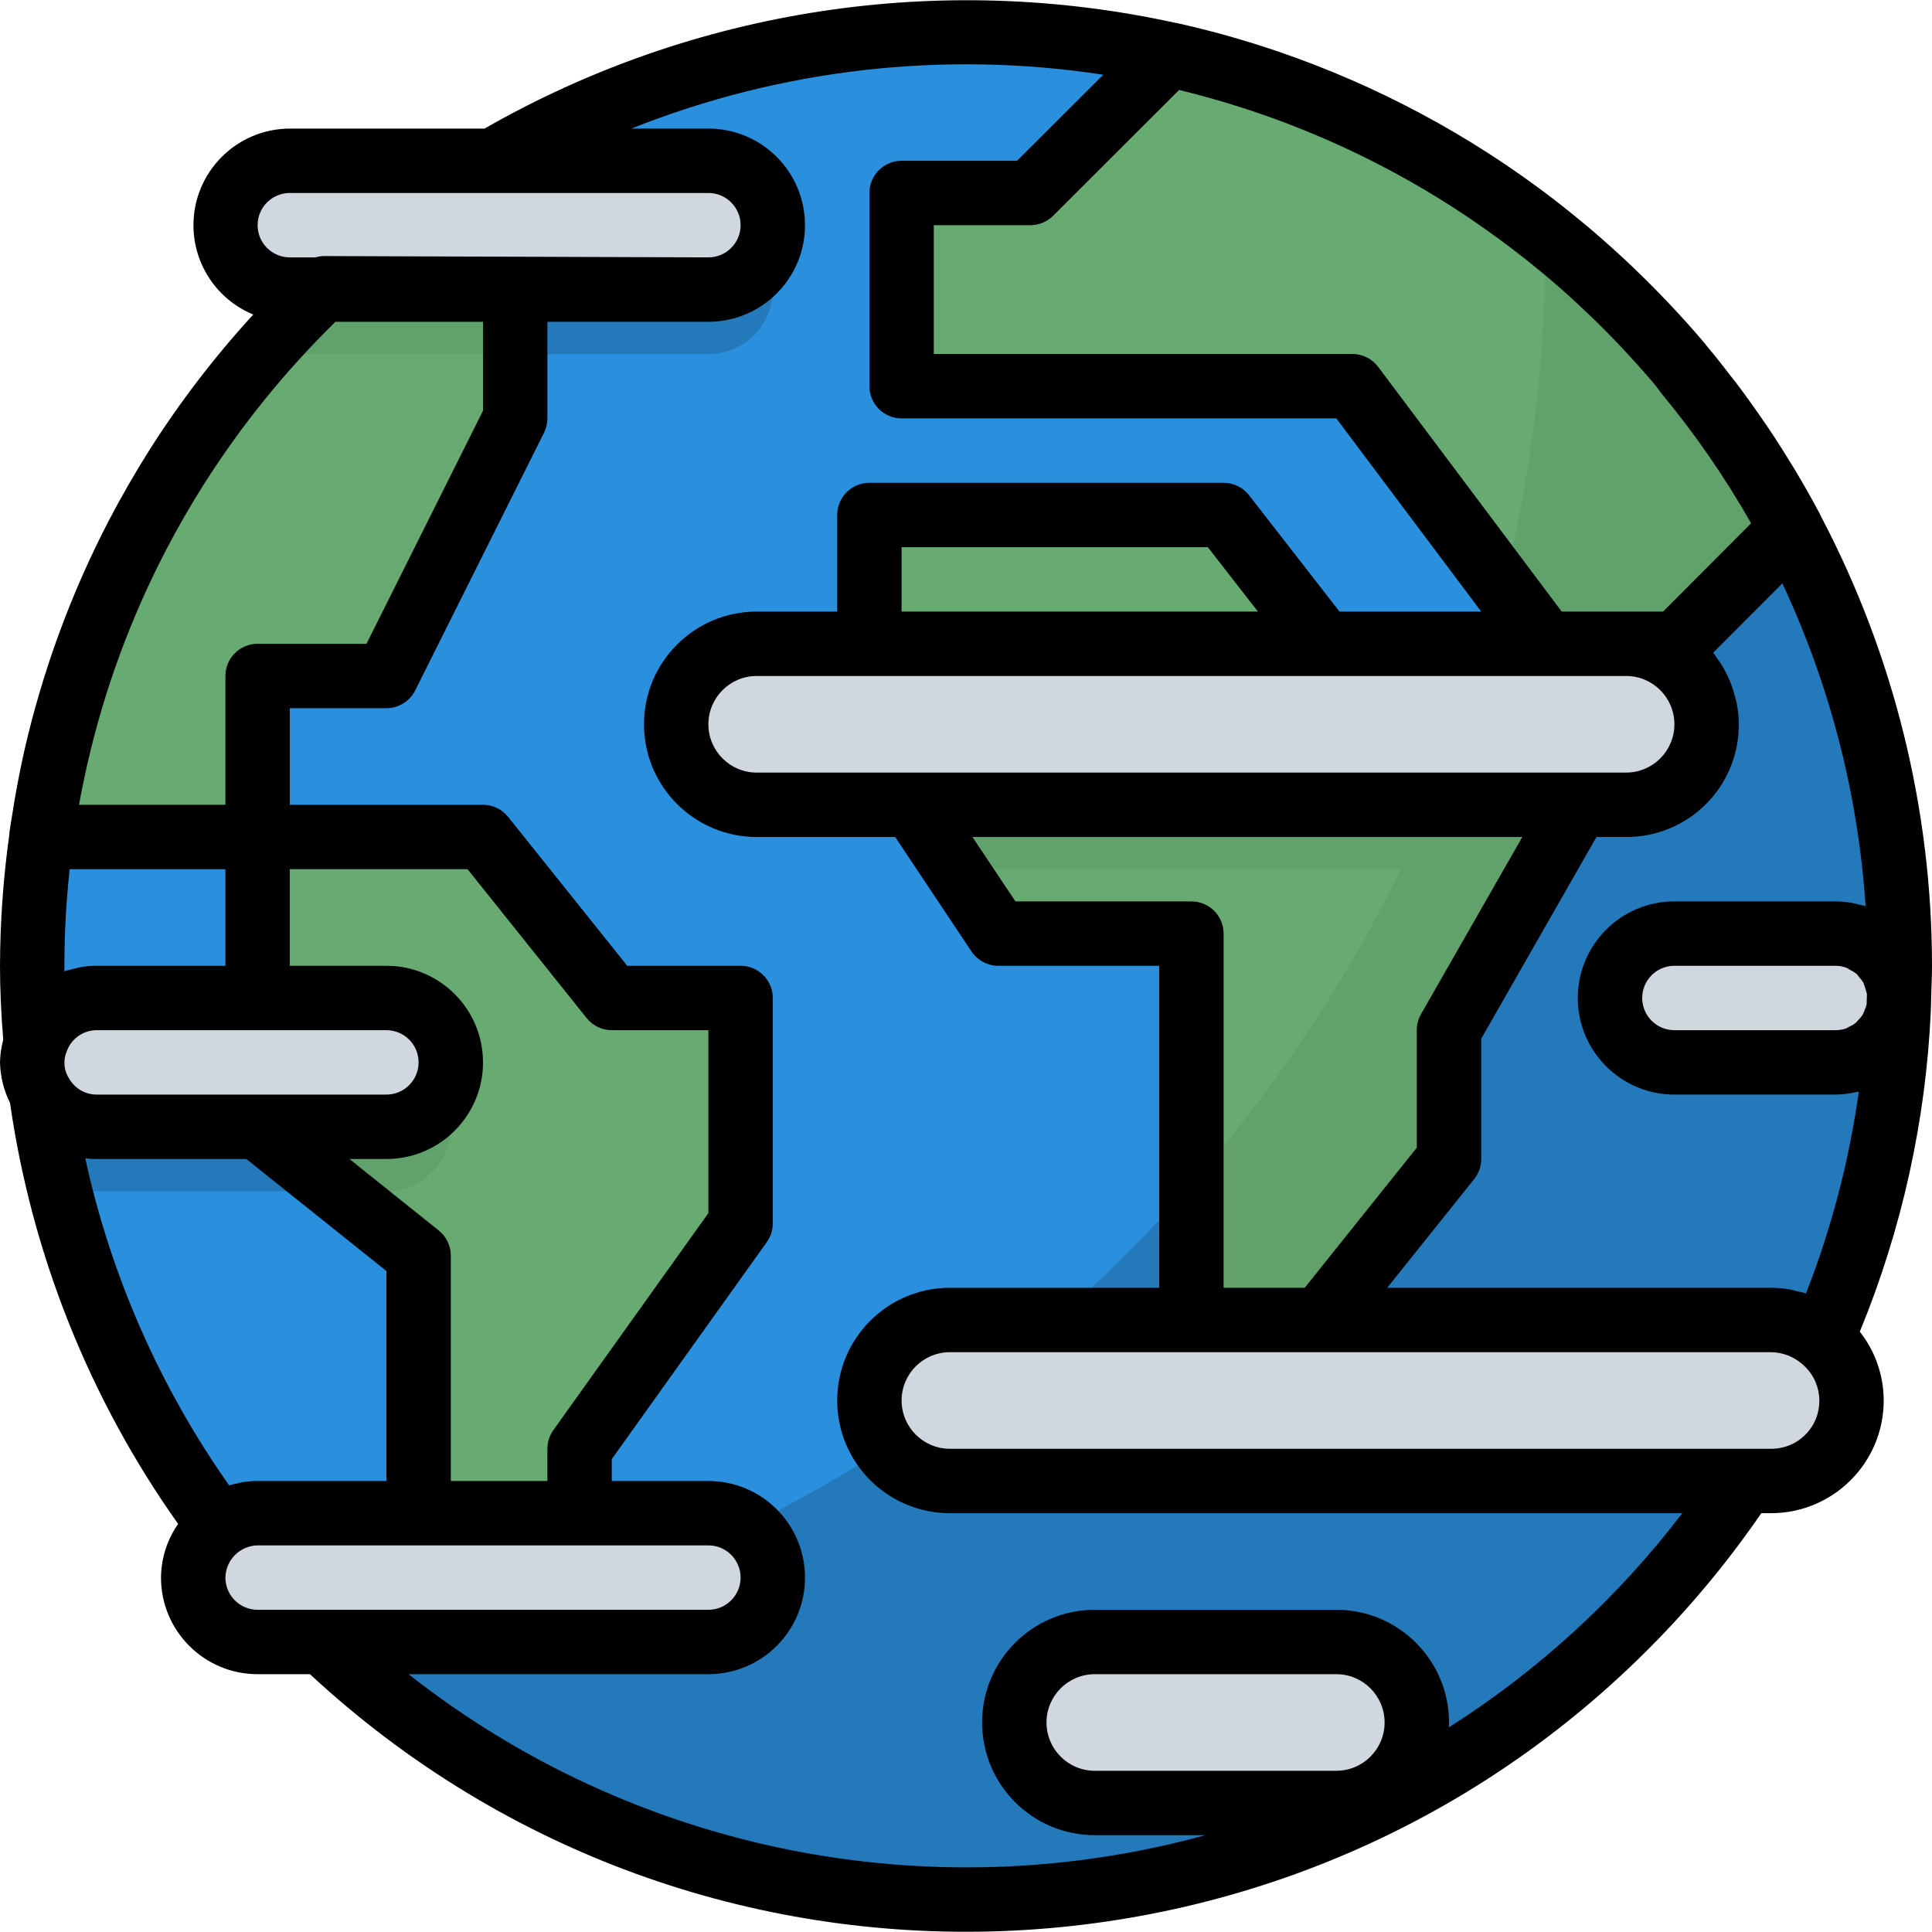 <?xml version="1.0" encoding="iso-8859-1"?>
<!-- Generator: Adobe Illustrator 21.0.0, SVG Export Plug-In . SVG Version: 6.00 Build 0)  -->
<svg version="1.1" id="Capa_1" xmlns="http://www.w3.org/2000/svg" xmlns:xlink="http://www.w3.org/1999/xlink" x="0px" y="0px"
	 viewBox="0 0 617.547 617.547" style="enable-background:new 0 0 617.547 617.547;" xml:space="preserve">
<g>
	<g>
		<g id="filled_outline_5_">
			<circle style="fill:#2A90DE;" cx="308.773" cy="308.704" r="298.481"/>
			<path style="fill:#2379BA;" d="M493.976,74.726c0,0.803,0.062,1.595,0.062,2.398c-0.021,225.199-163.732,416.978-386.131,452.353
				c121.523,111.385,310.327,103.172,421.712-18.341S632.8,200.808,511.277,89.413C505.699,84.308,499.925,79.409,493.976,74.726z"
				/>
			<polygon style="fill:#67AB73;" points="195.556,318.996 154.387,267.534 82.34,267.534 82.34,360.166 133.802,401.336 
				133.802,483.675 185.264,483.675 185.264,463.09 236.726,391.043 236.726,318.996 			"/>
			<polygon style="fill:#67AB73;" points="463.16,257.241 421.99,257.241 421.99,205.779 423.133,205.779 391.113,164.609 
				277.896,164.609 277.896,236.657 319.066,298.411 380.82,298.411 380.82,421.921 421.99,421.921 463.16,370.458 463.16,329.289 
				504.33,257.241 			"/>
			<path style="fill:#67AB73;" d="M82.34,267.534v-51.462h41.17l41.17-82.34v-41.17h-61.6
				c-17.857,16.983-33.553,36.106-46.728,56.927l0,0c-4.426,6.999-8.543,14.183-12.351,21.563l-0.062,0.124
				c-11.641,22.335-20.389,46.069-26.03,70.627l-0.134,0.597c-1.873,8.234-3.407,16.602-4.59,25.114L82.34,267.534z"/>
			<path style="fill:#67AB73;" d="M329.358,61.685h-41.17v61.755h144.094l61.755,82.34h41.808l36.723-36.723
				c-10.015-18.876-22.026-36.621-35.828-52.934l-0.463-0.535c-3.211-3.777-6.515-7.472-9.901-11.075l-1.112-1.163
				c-3.242-3.427-6.567-6.783-9.984-10.045l-1.245-1.184c-3.479-3.294-7.03-6.505-10.653-9.623
				c-0.329-0.288-0.648-0.576-1.029-0.854c-3.911-3.345-7.915-6.587-12.001-9.737h-0.051
				c-25.597-19.659-54.231-35.025-84.758-45.503l-0.546-0.185c-4.951-1.678-9.953-3.242-15.027-4.673l-0.607-0.165
				c-5.187-1.462-10.437-2.779-15.737-3.963L329.358,61.685z"/>
			<path style="fill:#D0D7DF;" d="M226.434,51.393H92.632c-11.373,0-20.585,9.212-20.585,20.585s9.212,20.585,20.585,20.585h10.416
				l0.443-0.422l61.189,0.422h61.755c11.373,0,20.585-9.212,20.585-20.585S237.807,51.393,226.434,51.393z"/>
			<path style="fill:#D0D7DF;" d="M123.509,318.996H30.877c-11.373,0-20.585,9.212-20.585,20.585
				c0,11.373,9.212,20.585,20.585,20.585h92.632c11.373,0,20.585-9.212,20.585-20.585
				C144.094,328.208,134.882,318.996,123.509,318.996z"/>
			<path style="fill:#D0D7DF;" d="M123.509,318.996H30.877c-11.373,0-20.585,9.212-20.585,20.585
				c0,11.373,9.212,20.585,20.585,20.585h92.632c11.373,0,20.585-9.212,20.585-20.585
				C144.094,328.208,134.882,318.996,123.509,318.996z"/>
			<path style="fill:#D0D7DF;" d="M226.434,483.675H82.34c-11.322,0.103-20.482,9.263-20.585,20.585
				c0,11.373,9.212,20.585,20.585,20.585h144.094c11.373,0,20.585-9.212,20.585-20.585S237.807,483.675,226.434,483.675z"/>
			<path style="fill:#D0D7DF;" d="M586.669,298.411h-51.462c-11.373,0-20.585,9.212-20.585,20.585s9.212,20.585,20.585,20.585
				h51.462c10.015-0.031,18.557-7.266,20.235-17.147c0.082-1.822,0.093-3.664,0.144-5.496
				C606.019,306.45,597.209,298.442,586.669,298.411z"/>
			<path style="fill:#D0D7DF;" d="M582.419,427.921c-4.57-3.849-10.354-5.98-16.334-6H303.627
				c-14.214,0-25.731,11.517-25.731,25.731c0,14.214,11.517,25.731,25.731,25.731h262.457c14.152,0.062,25.669-11.373,25.731-25.525
				C591.846,440.138,588.398,432.81,582.419,427.921z"/>
			<path style="fill:#D0D7DF;" d="M349.943,576.307h77.193c14.214,0,25.731-11.517,25.731-25.731s-11.517-25.731-25.731-25.731
				h-77.193c-14.214,0-25.731,11.517-25.731,25.731S335.729,576.307,349.943,576.307z"/>
			<path style="fill:#61A16C;" d="M164.679,113.147V92.562h-61.6c-6.844,6.515-13.288,13.452-19.494,20.585H164.679z"/>
			<path style="fill:#2379BA;" d="M226.434,92.562h-61.755v20.585h61.755c11.301,0.072,20.513-9.037,20.585-20.338
				c0.021-3.705-0.967-7.349-2.851-10.539C240.514,88.62,233.762,92.542,226.434,92.562z"/>
			<path style="fill:#2A90DE;" d="M277.896,226.364h-36.024c-14.214,0-25.731,11.517-25.731,25.731
				c0,14.214,11.517,25.731,25.731,25.731h63.473l-27.45-41.17V226.364z"/>
			<path style="fill:#2379BA;" d="M519.768,226.364H421.99v30.877h82.34l-11.764,20.585h27.203
				c14.214,0,25.731-11.517,25.731-25.731C545.5,237.881,533.982,226.364,519.768,226.364z"/>
			<polygon style="fill:#61A16C;" points="463.16,257.241 421.99,257.241 421.99,226.364 277.896,226.364 277.896,236.657 
				305.346,277.826 463.16,277.826 492.565,277.826 504.33,257.241 			"/>
			<path style="fill:#D0D7DF;" d="M519.768,205.779H241.872c-14.214,0-25.731,11.517-25.731,25.731
				c0,14.214,11.517,25.731,25.731,25.731h277.896c14.214,0,25.731-11.517,25.731-25.731
				C545.5,217.296,533.982,205.779,519.768,205.779z"/>
			<path style="fill:#2379BA;" d="M586.669,339.581h-51.462c-7.328-0.021-14.08-3.942-17.734-10.292
				c-5.753,9.726-2.532,22.273,7.194,28.026c3.191,1.884,6.834,2.872,10.539,2.851h51.462c7.277,0,14.008-3.87,17.672-10.159
				c0.762-5.496,1.359-11.054,1.822-16.643c-0.453-1.389-1.06-2.728-1.791-3.993C600.718,335.69,593.967,339.591,586.669,339.581z"
				/>
			<path style="fill:#2379BA;" d="M303.627,473.383c-10.22-0.01-19.473-6.073-23.559-15.439
				c-5.681,13.02,0.268,28.191,13.288,33.872c3.242,1.41,6.731,2.141,10.272,2.151H542.71c5.27-6.649,10.262-13.514,14.986-20.585
				H303.627z"/>
			<path style="fill:#2379BA;" d="M247.019,524.845c-0.021-3.623-1.009-7.174-2.851-10.292c-3.654,6.35-10.406,10.272-17.734,10.292
				H103.048c7.637,7.277,15.655,14.152,24.012,20.585h99.374C237.807,545.43,247.019,536.218,247.019,524.845z"/>
			<path style="fill:#2379BA;" d="M427.136,576.307h-77.193c-10.22-0.01-19.473-6.073-23.559-15.439
				c-5.681,13.02,0.268,28.191,13.288,33.872c3.242,1.41,6.731,2.141,10.272,2.151h36.579c23.076-6.217,45.318-15.202,66.242-26.76
				c-0.103-3.191-0.803-6.33-2.059-9.263C446.62,570.245,437.367,576.307,427.136,576.307z"/>
			<path style="fill:#61A16C;" d="M144.094,360.166c-0.021-3.623-1.009-7.174-2.851-10.292c-3.654,6.35-10.406,10.272-17.734,10.292
				H82.34l25.731,20.585h15.439C134.882,380.751,144.094,371.539,144.094,360.166z"/>
			<path style="fill:#61A16C;" d="M421.99,421.921l41.17-51.462v-41.17l41.17-72.047h-47.098
				c-18.948,44.175-44.741,85.098-76.411,121.255v43.424C380.82,421.921,421.99,421.921,421.99,421.921z"/>
			<path style="fill:#61A16C;" d="M519.768,205.779h16.077l36.651-36.651c-0.576-1.091-1.153-2.203-1.75-3.294
				c-1.369-2.511-2.779-5.012-4.23-7.483c-1.338-2.295-2.717-4.57-4.117-6.824s-2.882-4.58-4.364-6.834s-3.088-4.652-4.734-6.947
				c-1.472-2.058-2.964-4.189-4.488-6.248c-1.75-2.357-3.541-4.683-5.352-6.989c-1.503-1.914-3.016-3.819-4.56-5.692
				c-2.058-2.45-4.117-4.848-6.175-7.205c-1.451-1.647-2.902-3.294-4.385-4.91c-2.233-2.429-4.529-4.796-6.844-7.205
				c-1.472-1.492-2.933-2.995-4.436-4.457c-2.419-2.357-4.899-4.642-7.39-6.917c-1.513-1.379-3.016-2.769-4.549-4.117
				c-2.563-2.233-5.146-4.395-7.812-6.536c-1.101-0.906-2.192-1.801-3.314-2.686c0,0.772,0.062,1.534,0.062,2.306
				c-0.01,37.279-4.56,74.414-13.545,110.592l13.524,18.094H519.768z"/>
			<path style="fill:#2379BA;" d="M82.34,380.751h25.731L82.34,360.166H30.877c-7.236-0.021-13.915-3.849-17.59-10.087l-0.062,0.124
				c1.215,8.707,2.82,17.291,4.765,25.731c3.592,3.077,8.162,4.776,12.886,4.817H82.34z"/>
			<path d="M3.201,352.529c6.968,48.488,25.391,94.618,53.737,134.574c-3.52,5.033-5.424,11.023-5.476,17.158
				c0,17.055,13.823,30.877,30.877,30.877h16.736c124.816,115.841,319.899,108.565,435.741-16.252
				c10.241-11.033,19.659-22.798,28.181-35.21h3.088c19.895,0,36.024-16.128,36.024-36.024c-0.01-7.977-2.697-15.727-7.637-21.995
				c13.442-32.678,21.13-67.446,22.715-102.749l0,0l0.144-5.671l0.082-2.378c0.072-2.058,0.134-4.117,0.134-6.175
				c-0.021-50.021-12.186-99.291-35.457-143.569c-0.124-0.309-0.268-0.607-0.422-0.906c-2.573-4.848-5.28-9.623-8.121-14.337
				c-0.329-0.566-0.71-1.101-1.029-1.657c-2.542-4.179-5.177-8.296-7.905-12.351c-0.196-0.298-0.422-0.576-0.618-0.865
				c-2.944-4.323-6-8.574-9.16-12.763c-0.247-0.319-0.525-0.638-0.782-0.967c-2.882-3.777-5.815-7.503-8.872-11.136v-0.051l0,0
				l-0.494-0.587l-0.093-0.082c-0.134-0.154-0.247-0.319-0.381-0.473c-3.325-3.911-6.762-7.73-10.292-11.466l-1.142-1.204
				c-3.366-3.541-6.814-6.999-10.756-10.776l-0.865-0.834c-3.592-3.397-7.266-6.711-11.003-9.953l-1.029-0.885
				c-4.055-3.427-8.193-6.783-12.413-10.066l-0.165-0.124c-26.637-20.441-56.423-36.394-88.206-47.232
				c-5.146-1.739-10.292-3.355-16.149-5.012l0,0c-2.059-0.576-4.21-1.153-6.309-1.688c-3.16-0.813-6.34-1.585-9.541-2.295
				l-0.319-0.072h-0.124h-0.062C300.55-9.24,221.782,2.792,154.881,41.1H92.632c-17.055,0.052-30.836,13.915-30.795,30.97
				c0.031,12.485,7.575,23.714,19.123,28.469c-12.372,13.483-23.518,28.037-33.317,43.496l-0.113,0.185
				c-4.518,7.205-8.8,14.605-12.794,22.273c-12.094,23.302-21.172,48.066-27.007,73.673c-1.153,5.146-2.141,10.292-3.036,15.367
				c-0.288,1.647-0.535,3.294-0.793,4.94c-0.298,1.894-0.648,3.798-0.906,5.681c0,0.175,0,0.34,0,0.515
				C1.04,280.595,0.041,294.644,0,308.704c0,7.349,0.35,15.161,1.029,23.673c-0.638,2.347-0.988,4.765-1.029,7.205
				C0.103,344.079,1.194,348.504,3.201,352.529z M27.254,370.242c1.204,0.144,2.408,0.216,3.623,0.216h47.85l44.782,35.818v67.107
				H82.34c-1.595,0-3.201,0.134-4.776,0.391c-0.556,0.082-1.091,0.257-1.636,0.381c-0.906,0.165-1.801,0.371-2.686,0.618
				C51.081,443.349,35.447,407.81,27.254,370.242z M123.509,308.704H92.632v-30.877h56.814l38.082,47.603
				c1.956,2.439,4.91,3.86,8.028,3.86h30.877v58.461l-49.548,69.361c-1.245,1.75-1.914,3.839-1.914,5.98v10.292h-30.877v-72.047
				c0-3.129-1.42-6.083-3.86-8.038l-28.551-22.839h11.826c17.055,0,30.877-13.823,30.877-30.877S140.564,308.704,123.509,308.704z
				 M82.34,514.552c-5.681,0-10.292-4.611-10.292-10.292c0.103-5.64,4.652-10.19,10.292-10.292h144.094
				c5.681,0,10.292,4.611,10.292,10.292c0,5.681-4.611,10.292-10.292,10.292H82.34z M427.136,566.015h-77.193
				c-8.522,0-15.439-6.917-15.439-15.439c0-8.522,6.917-15.439,15.439-15.439h77.193c8.522,0,15.439,6.917,15.439,15.439
				C442.575,559.098,435.659,566.015,427.136,566.015z M566.084,463.09H303.627c-8.522,0-15.439-6.917-15.439-15.439
				c0-8.522,6.917-15.439,15.439-15.439h262.457c3.582,0.031,7.04,1.317,9.768,3.633l0,0c6.587,5.321,7.606,14.965,2.285,21.552
				C575.203,461.042,570.757,463.131,566.084,463.09z M423.133,216.072h96.636c8.522,0,15.439,6.917,15.439,15.439
				c0,8.522-6.917,15.439-15.439,15.439H241.872c-8.522,0-15.439-6.917-15.439-15.439c0-8.522,6.917-15.439,15.439-15.439H423.133z
				 M288.188,195.487v-20.585h97.891l16.005,20.585H288.188z M486.596,267.534l-32.37,56.608c-0.895,1.564-1.369,3.345-1.359,5.146
				v37.557l-35.818,44.782h-25.937V298.411c0-5.681-4.611-10.292-10.292-10.292h-56.248l-13.74-20.585
				C310.832,267.534,486.596,267.534,486.596,267.534z M596.653,321.055c-0.165,0.659-0.391,1.307-0.69,1.925
				c-0.165,0.463-0.35,0.926-0.566,1.369c-0.391,0.576-0.834,1.112-1.328,1.595c-0.288,0.36-0.587,0.71-0.916,1.029
				c-0.607,0.463-1.266,0.854-1.966,1.163c-0.329,0.206-0.679,0.401-1.029,0.566c-1.122,0.401-2.306,0.597-3.489,0.587h-51.462
				c-5.681,0-10.292-4.611-10.292-10.292c0-5.681,4.611-10.292,10.292-10.292h51.462c1.256,0,2.501,0.237,3.664,0.69
				c0.381,0.154,0.679,0.443,1.029,0.628c0.731,0.34,1.42,0.762,2.058,1.266c0.329,0.35,0.628,0.731,0.906,1.122
				c0.494,0.535,0.937,1.112,1.317,1.739c0.412,1.173,0.782,2.367,1.112,3.571L596.653,321.055z M569.707,186.481
				c15.212,32.442,24.239,67.436,26.616,103.182c-0.823-0.278-1.688-0.422-2.542-0.628c-0.566-0.134-1.112-0.309-1.698-0.412
				c-1.791-0.329-3.602-0.494-5.414-0.504h-51.462c-17.055,0-30.877,13.823-30.877,30.877s13.823,30.877,30.877,30.877h51.462
				c2.264-0.021,4.518-0.298,6.721-0.823c0.237-0.051,0.504,0,0.751-0.082c-3.077,22.077-8.749,43.712-16.869,64.472
				c-1.029-0.36-2.182-0.556-3.283-0.813c-0.659-0.154-1.297-0.371-1.956-0.484c-1.966-0.34-3.952-0.504-5.949-0.515H443.409
				l27.79-34.737c1.462-1.822,2.254-4.096,2.254-6.433v-38.432l36.847-64.492h9.469c19.813,0.082,35.941-15.902,36.024-35.715
				c0.01-2.398-0.216-4.796-0.69-7.153c-0.144-0.731-0.391-1.41-0.576-2.12c-0.35-1.451-0.803-2.882-1.338-4.282
				c-0.309-0.793-0.7-1.544-1.029-2.306c-0.587-1.225-1.225-2.419-1.935-3.571c-0.473-0.731-0.967-1.431-1.482-2.131
				c-0.401-0.535-0.71-1.122-1.132-1.637L569.707,186.481z M376.899,28.749c3.324,0.813,6.711,1.698,10.292,2.717
				c4.889,1.379,9.726,2.882,15.037,4.683c29.395,10.076,56.969,24.856,81.619,43.774l0.381,0.288
				c3.901,3.005,7.719,6.093,11.466,9.263l0.947,0.813c3.499,3.016,6.927,6.124,10.292,9.335l1.173,1.112
				c3.294,3.16,6.515,6.392,9.654,9.706l1.029,1.112c3.273,3.489,6.464,7.05,10.015,11.219c0.926,1.091,1.709,2.306,2.625,3.417
				c10.612,12.845,20.081,26.585,28.304,41.077l-28.15,28.222h-32.4l-58.667-78.223c-1.945-2.594-4.992-4.117-8.234-4.117H298.481
				v-41.17h30.877c2.727,0,5.352-1.081,7.277-3.016L376.899,28.749z M352.609,23.932l-27.512,27.46h-36.909
				c-5.681,0-10.292,4.611-10.292,10.292v61.755c0,5.681,4.611,10.292,10.292,10.292h138.948l46.316,61.755h-45.287l-28.922-37.197
				c-1.956-2.511-4.951-3.973-8.131-3.973H277.896c-5.681,0-10.292,4.611-10.292,10.292v30.877h-25.731
				c-19.895,0-36.024,16.128-36.024,36.024s16.128,36.024,36.024,36.024h44.257l24.393,36.59c1.904,2.851,5.105,4.57,8.543,4.58
				h51.462v102.924h-66.901c-19.895,0-36.024,16.128-36.024,36.024c0,19.895,16.128,36.024,36.024,36.024h234.102
				c-20.626,27.028-45.873,50.196-74.569,68.434c0-0.504,0-1.029,0-1.534c0-19.895-16.128-36.024-36.024-36.024h-77.193
				c-19.895,0-36.024,16.128-36.024,36.024c0,19.895,16.128,36.024,36.024,36.024h35.324
				c-88.247,24.228-182.763,5.136-254.676-51.462h95.843c17.055,0,30.877-13.823,30.877-30.877s-13.823-30.877-30.877-30.877
				h-30.877v-6.999l49.548-69.361c1.245-1.739,1.914-3.829,1.914-5.98v-72.047c0-5.681-4.611-10.292-10.292-10.292h-36.229
				l-38.082-47.603c-1.956-2.439-4.91-3.86-8.028-3.86H92.632v-30.877h30.877c3.901,0,7.472-2.203,9.212-5.692l41.17-82.34
				c0.71-1.431,1.081-3.005,1.081-4.601v-30.877h51.462c17.055,0,30.877-13.823,30.877-30.877S243.488,41.1,226.434,41.1h-24.62
				c47.829-19.072,99.888-25.011,150.795-17.219V23.932z M92.632,61.685h133.802c5.681,0,10.292,4.611,10.292,10.292
				s-4.611,10.292-10.292,10.292l-122.871-0.422l0,0c-0.916,0.01-1.822,0.154-2.697,0.422h-8.234
				c-5.681,0-10.292-4.611-10.292-10.292S86.951,61.685,92.632,61.685z M27.944,244.119c5.434-23.734,13.885-46.687,25.124-68.29
				c3.685-7.081,7.719-14.09,11.97-20.822l0.103-0.154c11.98-18.897,26.102-36.353,42.096-51.997h47.15v28.448l-37.238,74.476H82.34
				c-5.681,0-10.292,4.611-10.292,10.292v41.17H25.258C26.03,252.97,26.925,248.606,27.944,244.119z M22.273,277.826h49.774v30.877
				h-41.17c-1.729,0-3.448,0.144-5.146,0.443c-0.576,0.093-1.122,0.278-1.688,0.401c-1.029,0.247-2.131,0.484-3.16,0.834
				l-0.298,0.082v-1.76C20.585,298.391,21.151,288.088,22.273,277.826z M21.182,336.493c1.307-4.261,5.239-7.184,9.695-7.205h92.632
				c5.681,0,10.292,4.611,10.292,10.292c0,5.681-4.611,10.292-10.292,10.292H30.877c-0.895,0-1.781-0.124-2.645-0.35
				c-1.709-0.463-3.263-1.369-4.498-2.625c-0.648-0.638-1.204-1.369-1.657-2.151c-1.606-2.47-1.935-5.548-0.895-8.306V336.493z"/>
		</g>
	</g>
</g>
<g>
</g>
<g>
</g>
<g>
</g>
<g>
</g>
<g>
</g>
<g>
</g>
<g>
</g>
<g>
</g>
<g>
</g>
<g>
</g>
<g>
</g>
<g>
</g>
<g>
</g>
<g>
</g>
<g>
</g>
</svg>
